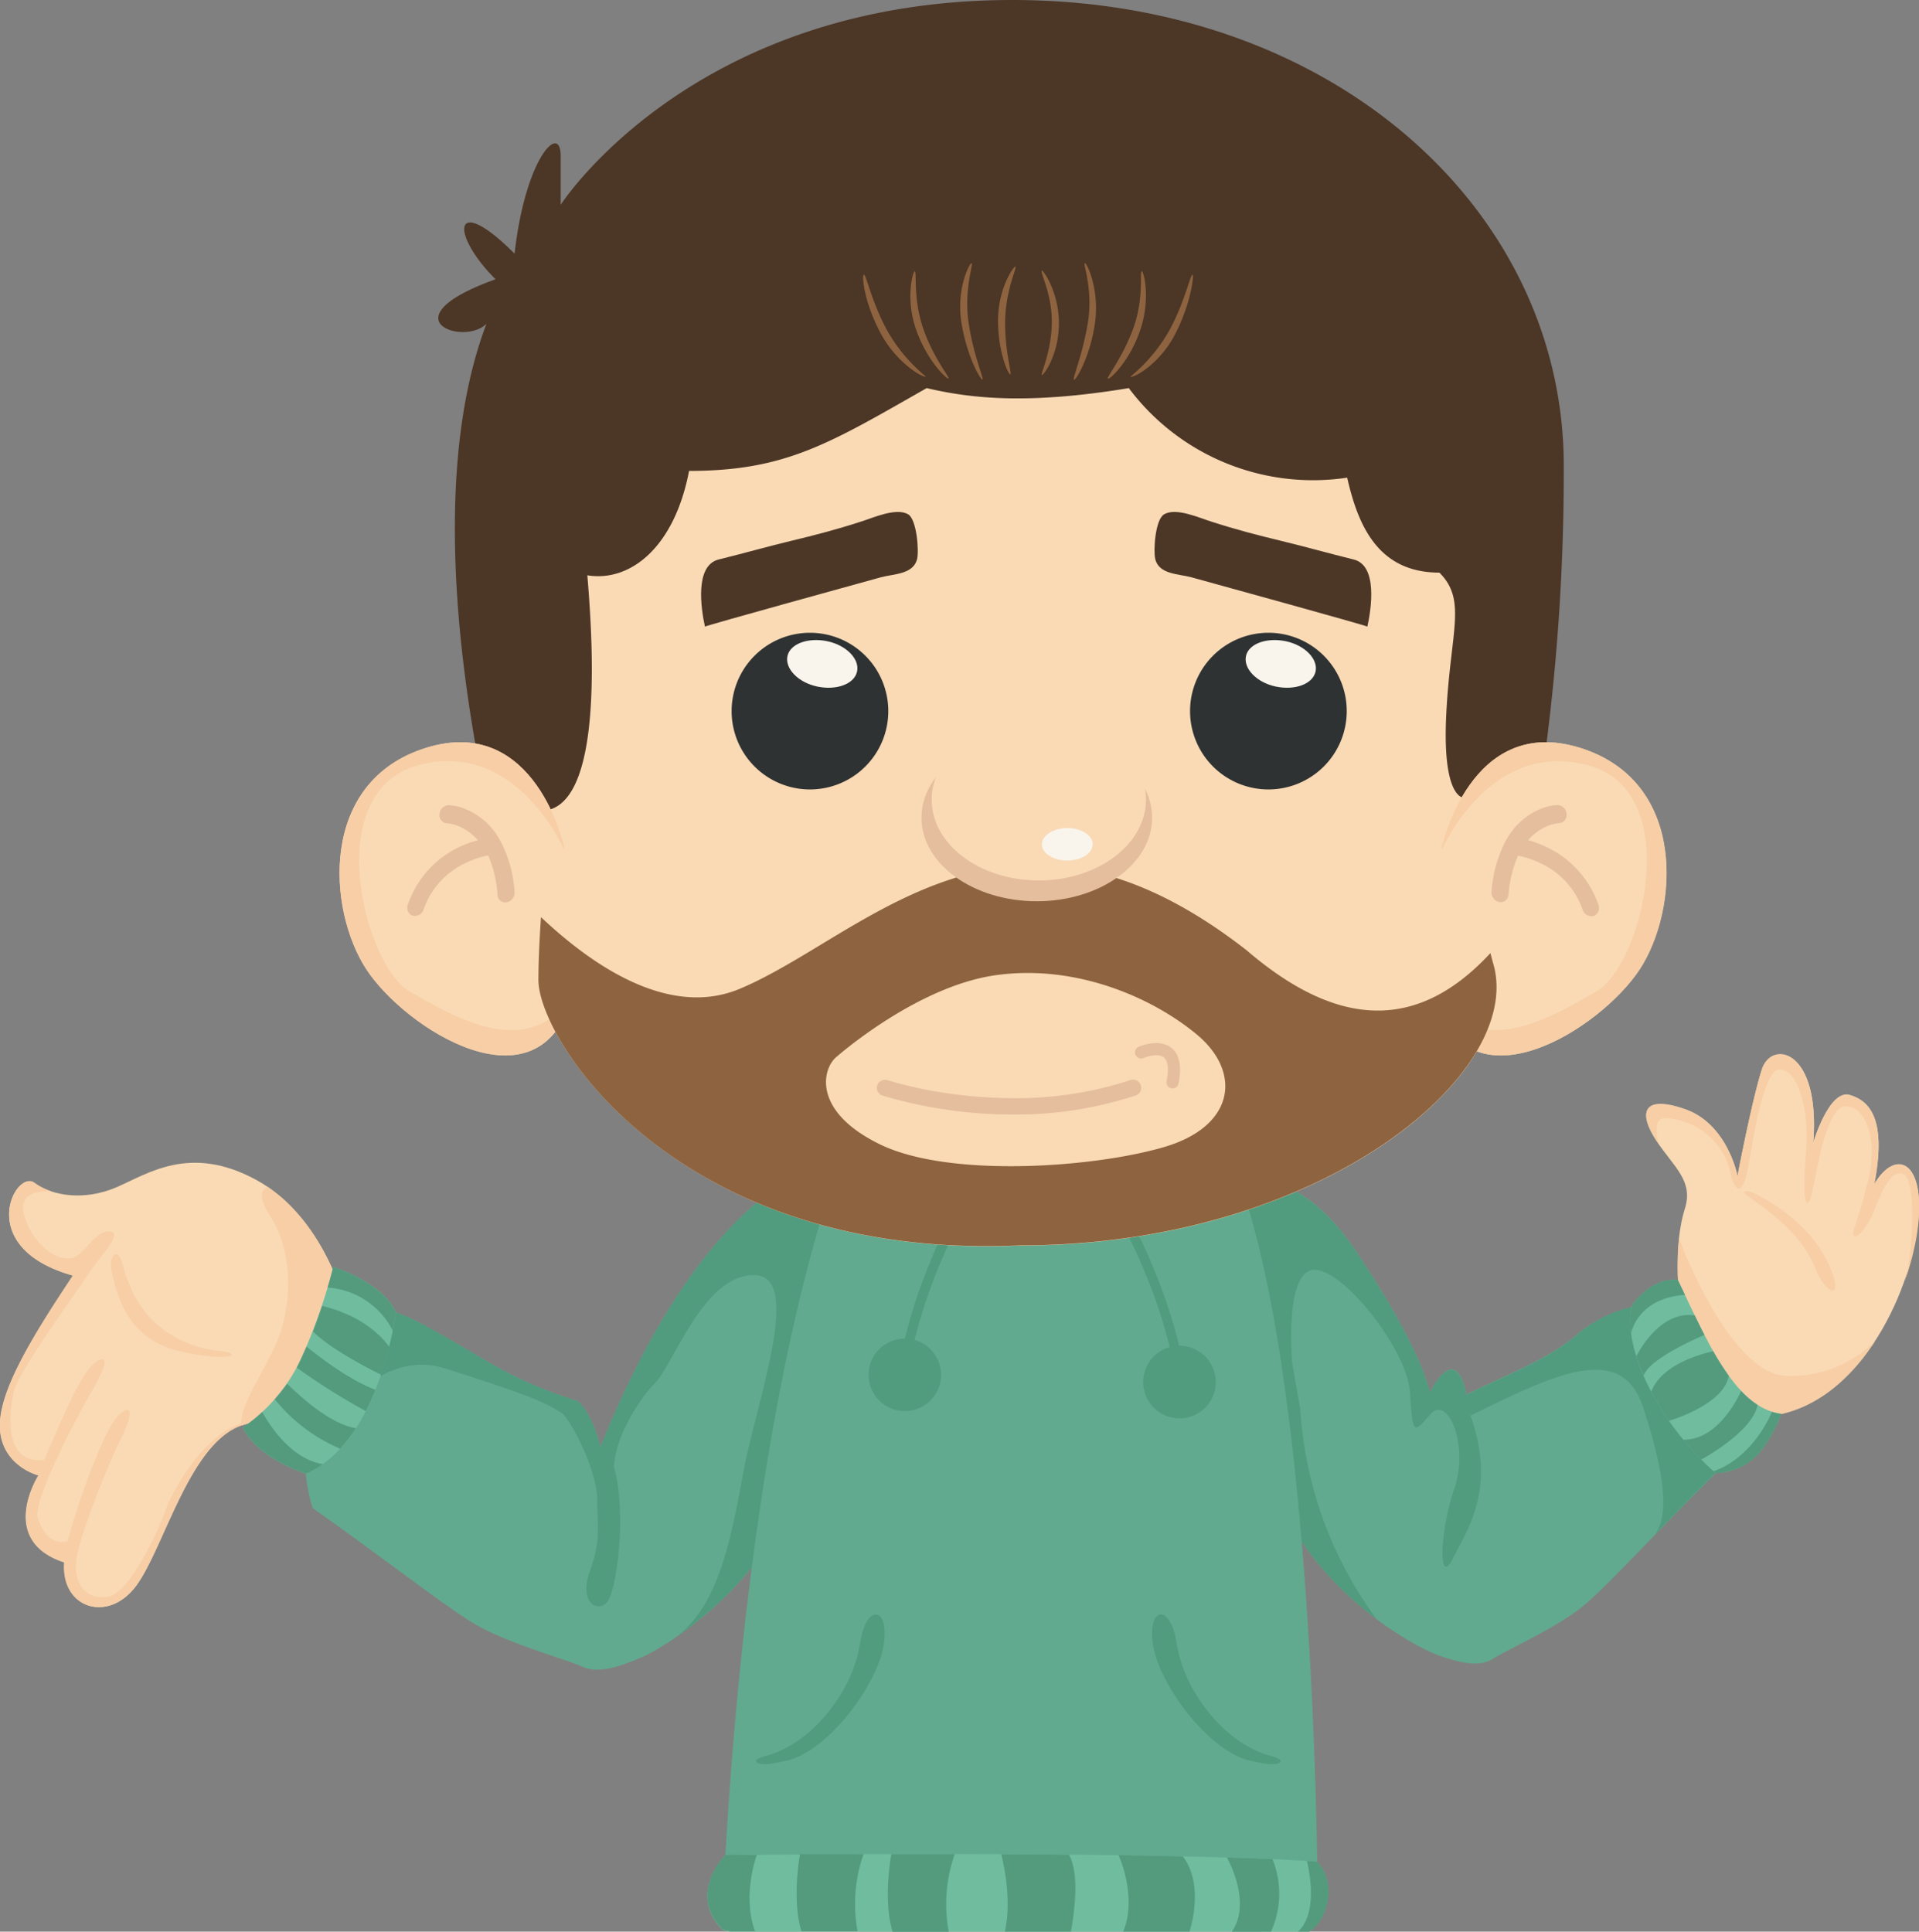 <svg xmlns="http://www.w3.org/2000/svg" viewBox="0 0 258.44 260.15"><rect x="0" y="0" width="258.44" height="260.15" fill="#808080" stroke="none"/><defs><style>.cls-1{fill:#f9dab4;}.cls-2{fill:#f7cea6;}.cls-3{fill:#61aa90;}.cls-4{fill:#519b7e;}.cls-5{fill:#6fbc9f;}.cls-6{fill:#549b7e;}.cls-7{fill:#4c3626;}.cls-8{fill:#e5be9e;}.cls-9{fill:#2f3233;}.cls-10{fill:#f9f5ed;}.cls-11{fill:#8e633f;}</style></defs><title>资源 217</title><g id="图层_2" data-name="图层 2"><g id="Layer_1" data-name="Layer 1"><path class="cls-1" d="M46.41,175.43s-2.83-11.56-11.86-16.5-14.74-.77-18.94,1-8.46,1.21-11-.64S-3.62,168,9.83,171.79c-6,9-10.3,16.25-9.79,21s5.15,5.91,5.15,5.91-5.58,8.75,3.48,11.72c-.48,6.12,5.85,8.27,9.66,3.17s7.26-19.67,14.58-21.74C40.77,189.5,48.07,183.7,46.41,175.43Z"/><path class="cls-2" d="M22.26,203.5c-.76,2.25-4.76,11.07-7.68,11.53s-4.58-1.52-4.34-4.64,4.54-13.67,6-16.53,1.8-5.05-.14-3.39-5.43,11.29-7,17.11c-2,.42-3.23-.83-4-3.12S10.48,190.6,12,188s3.18-5.78,1.11-4.7-5,8.36-7.15,13.31c-5.59.71-4.77-6.57-4.06-9.32s8.2-13,9.89-15.56,4.91-5.73,3-5.87-3.14,2.68-4.81,3.5c-3,.91-6.44-3.23-6.85-6.32S7,160.48,7,160.48H7a8.42,8.42,0,0,1-2.38-1.19c-2.5-1.84-8.27,8.71,5.18,12.51-6,9-10.3,16.25-9.79,21s5.15,5.91,5.15,5.91-5.58,8.75,3.48,11.72c-.48,6.12,5.85,8.27,9.66,3.17s7.26-19.67,14.58-21.74c.56-.17,1.12-.36,1.67-.56C27.91,191.61,23,201.29,22.26,203.5Z"/><path class="cls-2" d="M16.13,169.32a8.32,8.32,0,0,1,.65,1.91A17.21,17.21,0,0,0,17.87,174a13.6,13.6,0,0,0,5.47,5.94A15,15,0,0,0,29,181.87c4.85.49,1.19,1.69-5.23,0s-7.77-7-8.43-9.34c-.22-.81-.67-2.46-.17-3.25C15.56,168.68,15.88,168.88,16.13,169.32Z"/><path class="cls-2" d="M46.41,175.43S43.9,165.2,36.09,159.87c0,0-2.06.38.32,3.95s3.17,9.52,1.53,15.11c-1.37,4.67-5.83,10-5.42,13.07l.39-.13C40.77,189.5,48.07,183.7,46.41,175.43Z"/><path class="cls-3" d="M110.48,157.13s-15.36,2.42-29.62,37.74c0,0-.87-4.06-3-6.14-7.68-2.42-11.3-4.83-15.8-7.46s-8.33-4.83-10.42-4.83c-7.46,8.45-12.83,15.91-9.54,26.66,8.88,6.25,17,12.61,21.39,15.36s12.73,5,14.92,6,5,0,7.9-1.21,14.7-8.33,20.29-20.73S123.54,166.35,110.48,157.13Z"/><path class="cls-4" d="M110.48,157.13s-15.36,2.42-29.62,37.74c0,0-.87-4.06-3-6.14-7.68-2.42-11.3-4.83-15.8-7.46s-8.33-4.83-10.42-4.83c-6,6.74-10.57,12.85-10.52,20.5.2-.42,7.87-16.06,18.75-12.66,11,3.46,13.66,4.61,15.88,6.09,1.35,1.3,4.69,7.74,4.69,11.69s.49,5.43-1,9.54.91,5.6,2.26,4.24,2.76-12,1-18.23c0-3.53,3-8.8,5.52-11.35s6.5-14.54,13.3-14.54.33,17-1.43,26.66-3.53,18.25-9.31,22.28c4.82-3.28,11.85-9.39,15.78-18.11C112.24,190.15,123.54,166.35,110.48,157.13Z"/><path class="cls-5" d="M53.3,176.74s-2,17.26-12.08,21.75c-7.17-2.49-8.52-6.25-8.52-6.25a22.8,22.8,0,0,0,7.68-8.89,73.15,73.15,0,0,0,4.5-12.72S51.57,172.71,53.3,176.74Z"/><path class="cls-6" d="M35.31,190.17a18.22,18.22,0,0,1-2.61,2.07s1.35,3.76,8.52,6.25a12.29,12.29,0,0,0,2.26-1.3C39.41,196.51,36.57,192.41,35.31,190.17Zm9.57-19.54s-.26,1.09-.76,2.77a10.67,10.67,0,0,1,8.77,5.8c.3-1.51.41-2.46.41-2.46C51.57,172.71,44.88,170.63,44.88,170.63Zm-4.5,12.72c-.13.29-.28.56-.42.84a89.39,89.39,0,0,0,9.3,5.85c.49-.95.92-1.91,1.3-2.87-3.45-1.29-7.35-4.25-9.27-5.82C41,182,40.7,182.69,40.38,183.35Zm3-7.48c-.36,1.07-.77,2.24-1.23,3.45,2.29,2.29,7.08,4.79,9.19,5.84.45-1.34.81-2.62,1.09-3.76C49.82,177.85,45.64,176.41,43.35,175.87ZM37,188.44a22.65,22.65,0,0,0,8.81,6.67,21.26,21.26,0,0,0,2.12-2.76c-3.43-.56-7.41-4.19-9.26-6A26.6,26.6,0,0,1,37,188.44Z"/><path class="cls-1" d="M226.61,178.3s-1.72-9.08.31-15.56c1.17-3.71-1.51-5.59-3.81-9.05-2.48-3.73-2-6.26,3.79-4.29s7.09,9,7.09,9S236,148,237.28,144s7.9-2.8,6.92,9.87c0,0,2.13-7.24,4.93-6.41s4.94,3.45,3.29,12c3-5.1,7.41-3,5.6,7.24s-9.65,24.89-22.63,24C224.75,185.39,226.61,178.3,226.61,178.3Z"/><path class="cls-2" d="M252.42,159.51c1.65-8.56-.49-11.19-3.29-12s-4.93,6.41-4.93,6.41c1-12.67-5.6-13.82-6.92-9.87S234,158.36,234,158.36s-1.33-7-7.09-9-6.27.56-3.79,4.29l.29.43h0s-1.1-3.5.87-3.5a9.49,9.49,0,0,1,8.89,7.9c.58,2.06,1.56,2.47,2.22-1.07S237.45,144,239.67,144s4.11,4.85,3.54,11.44.16,8,.82,5.18S245.92,149,248.56,149s4.44,4.27,3,10.12-2.31,6.91-1.89,7.32,1.81-1.07,2.88-3.78,2.38-5.43,3.94-4.45,1.22,10.66,0,14.43a37.08,37.08,0,0,0,1.58-5.87C259.83,156.55,255.39,154.41,252.42,159.51Zm3.83,13.65v0Z"/><path class="cls-2" d="M235.56,160.41s8.64,3.46,11.31,11.32c1.11,3.58-1.19,2.09-2.35-.79s-2.79-4.85-5.75-7.32S233.75,160.41,235.56,160.41Z"/><path class="cls-2" d="M240.82,185.31c-7.95,0-14.7-18.54-14.7-18.54h0a44.94,44.94,0,0,0,.49,11.53s-1.86,7.09,8.78,12.49c7.48.49,13.25-4.18,17.14-10.18A16,16,0,0,1,240.82,185.31Z"/><path class="cls-3" d="M197.49,187.8c6.58-3.18,10.91-4.77,14.62-7.84a17.65,17.65,0,0,1,9.06-4.18c7.63,7.62,11.61,11.6,9.9,22.62-7.22,7.13-13.74,14.28-17.34,17.46s-10.79,6.32-12.64,7.53-4.5.52-7.19-.39-14.08-6.77-20.5-18.51-19.23-34.22-8.63-44.72c0,0,8.67-5,17.88,8.79s9.9,19,9.9,19S196,180.37,197.49,187.8Z"/><path class="cls-4" d="M212.11,180c-3.71,3.07-8,4.66-14.62,7.84-1.54-7.43-4.94-.25-4.94-.25s-.69-5.23-9.9-19-17.88-8.79-17.88-8.79c-10.6,10.5,2.21,33,8.63,44.72A43,43,0,0,0,185.35,218h0a53,53,0,0,1-10.23-28.17l-1.1-6.3s-1.07-12.24,2.87-12.51,12.62,10.77,13,16.46.4,5.7,2.74,3,5.24,4.15,3.23,10-2.15,13.34-.22,9.47,5.94-9.43,2.39-19.3c11.06-5.39,20.3-10.11,23.23-1.18s3.72,15,1.36,17.46h0c2.59-2.68,5.46-5.63,8.44-8.57,1.71-11-2.27-15-9.9-22.62A17.65,17.65,0,0,0,212.11,180Z"/><path class="cls-5" d="M219.78,175.8s2.59-3.85,6.19-3.39c3.54,7.29,7.5,17.24,13.93,18-2.24,5.66-4.84,7.71-8.83,8C223.38,191.71,218.39,181.54,219.78,175.8Z"/><path class="cls-6" d="M232.82,185.28h0a35,35,0,0,1-2.09-3.29h0s-6.85,1.29-8.35,5.46a36.83,36.83,0,0,0,2.39,3.9S232.14,189.25,232.82,185.28Zm-5.9-10.89h0c-.32-.68-.64-1.34-.95-2-3.6-.46-6.19,3.39-6.19,3.39a10.35,10.35,0,0,0-.11,3.8S220.46,174.84,226.92,174.39Zm2.62,5.39c-.45-.86-.88-1.74-1.3-2.62-4.88-.73-7.87,5.51-7.87,5.51a25.65,25.65,0,0,0,1,2.58c.83-2.43,8.2-5.47,8.2-5.47Zm9.1,10.36h0s-2.41,6.12-7.88,8l.31.28c4-.28,6.59-2.33,8.83-8A6.73,6.73,0,0,1,238.64,190.14Zm-1.94-.93h0a12,12,0,0,1-2.22-1.88s-2.81,6.67-7.8,6.56c.76.92,1.57,1.82,2.43,2.69C229.13,196.56,236,192.89,236.7,189.21Z"/><path class="cls-3" d="M115.2,151.42S101.38,178.7,97.43,254.48h80s-.18-81.18-14.16-103.37C125.5,149,115.2,151.42,115.2,151.42Z"/><path class="cls-5" d="M97.69,249.85s-5.2,5.25-.37,10.08c.31.08.66.15,1,.22h77.92c2.28-1.13,4-6.48,1.07-9.44C154.49,249.17,97.69,249.85,97.69,249.85Z"/><path class="cls-6" d="M101.93,249.8l-4.24,0s-5.2,5.25-.37,10.08c.31.08.66.15,1,.22h3.37C99.88,255.28,101.93,249.8,101.93,249.8Z"/><path class="cls-6" d="M116.3,249.71l-8.56,0s-1.14,6.09.19,10.39h7.56A20.2,20.2,0,0,1,116.3,249.71Z"/><path class="cls-6" d="M176,250.62s1.83,6.76-1.19,9.53h1.48c2.28-1.13,4-6.48,1.07-9.44Z"/><path class="cls-6" d="M160.2,260.15c.61-2,1.61-6.82-.9-10.14-2.8-.07-5.71-.12-8.66-.16,0,0,2.58,5.54.63,10.3Z"/><path class="cls-6" d="M171.17,260.15a12.37,12.37,0,0,0,.2-9.76c-1.92-.09-4-.16-6.14-.23,0,0,3.44,6,.67,10Z"/><path class="cls-6" d="M144.23,260.15c.46-2.53,1.2-7.87-.28-10.37l-9.11-.06h0s1.59,5.86.48,10.43Z"/><path class="cls-6" d="M128.58,249.71h-8.49l-.06.06s-1.14,6.09.18,10.39h7.56A20.32,20.32,0,0,1,128.58,249.71Z"/><path class="cls-4" d="M103.41,236.41c4.46-1.32,8.12-5.11,10.33-9.1a19.26,19.26,0,0,0,2.12-6.16c.82-5.27,4-4.78,3.13.49s-7.41,14.15-13,15.47c-.68.16-1.37.3-2.06.4a4.25,4.25,0,0,1-1.74,0C101.06,237,102.84,236.58,103.41,236.41Z"/><path class="cls-4" d="M170.88,236.41c-4.46-1.32-8.12-5.11-10.33-9.1a19.26,19.26,0,0,1-2.12-6.16c-.82-5.27-4-4.78-3.13.49s7.41,14.15,13,15.47c.68.16,1.37.3,2.06.4a4.25,4.25,0,0,0,1.74,0C173.23,237,171.45,236.58,170.88,236.41Z"/><path class="cls-4" d="M129,163.64a.66.66,0,0,0-.9.24,62.2,62.2,0,0,0-3,6.48,70.55,70.55,0,0,0-3.24,9.92h0a4.88,4.88,0,1,0,1.31.18,70.43,70.43,0,0,1,3.15-9.61c.8-1.94,1.54-3.53,2.08-4.62.28-.55.5-1,.65-1.26l.18-.33,0-.08,0,0A.65.65,0,0,0,129,163.64Z"/><path class="cls-4" d="M158.81,181.27h0a70.72,70.72,0,0,0-3.24-9.93,62.56,62.56,0,0,0-3-6.47.66.66,0,1,0-1.14.65v0l.05.08.17.32c.16.29.38.72.65,1.26.55,1.1,1.29,2.69,2.08,4.63a70,70,0,0,1,3.15,9.61,4.89,4.89,0,1,0,1.32-.18Z"/><path class="cls-7" d="M69.51,123.86S54,74,65.51,43.61c-3.08,3.08-13.56-.68,1.23-6C60.53,31.42,61,25.85,69.3,34.16c1.46-13,6.21-17.72,6.21-13.15v6.57S93.23,0,136.34,0,210.6,28.22,210.6,62.75a288.92,288.92,0,0,1-6.31,60.83Z"/><path class="cls-1" d="M74.14,109s-1.64,14.9-1.64,23,18.9,37.81,64.93,35.75c40.28,0,67.82-23,63.71-37.81s-4-22.5-4-22.5-2.92.18-2.37-11.14,2.83-15.44-.92-19.18c-8.4,0-11-6.58-12.42-12.79a31,31,0,0,1-29.41-12.06c-13.33,2.2-21,1.46-27.22,0-13.15,7.49-19,11.15-32,11.15-2,10.41-8,15-13.7,14.06C79.71,84.94,81.36,106.66,74.14,109Z"/><path class="cls-1" d="M76,114.13s-3.83-17.92-18.5-13.45-13.38,21.91-8.13,29.89S72.49,150,77.06,134.34C76.89,124.43,76,114.13,76,114.13Z"/><path class="cls-2" d="M57.5,100.68C72.17,96.21,76,114.13,76,114.13l0,.34s-6.43-15-19.69-11.41-7.21,27-1.17,30.45,15.67,9.35,21.89.83c-4.57,15.68-22.44,4.22-27.69-3.77S42.84,105.14,57.5,100.68Z"/><path class="cls-8" d="M69.3,120.12a16.92,16.92,0,0,0-1.84-6.73,1.26,1.26,0,0,0-.13-.23A9.33,9.33,0,0,0,62.79,109a7.05,7.05,0,0,0-2.37-.56,1.29,1.29,0,0,0-1.23,1.2,1.09,1.09,0,0,0,1,1.24h.07a5.42,5.42,0,0,1,1.55.41,7.07,7.07,0,0,1,2.56,1.87A15.59,15.59,0,0,0,62,114a13.44,13.44,0,0,0-6.79,7.07c-.1.24-.19.49-.28.75a1.17,1.17,0,0,0,.58,1.49l.08,0a1.21,1.21,0,0,0,1.46-.83c.06-.19.14-.39.22-.59a10.84,10.84,0,0,1,5.51-5.7,13,13,0,0,1,2.6-.91l.37-.08A16.09,16.09,0,0,1,67,120.52a1.09,1.09,0,0,0,.65.94,1,1,0,0,0,.58.06A1.32,1.32,0,0,0,69.3,120.12Z"/><path class="cls-1" d="M194.17,114.13s3.83-17.92,18.5-13.45,13.38,21.91,8.13,29.89-23.12,19.45-27.69,3.77C193.28,124.43,194.17,114.13,194.17,114.13Z"/><path class="cls-2" d="M212.67,100.68c-14.67-4.47-18.5,13.45-18.5,13.45l0,.34s6.43-15,19.69-11.41,7.21,27,1.17,30.45-15.67,9.35-21.89.83c4.57,15.68,22.44,4.22,27.69-3.77S227.33,105.14,212.67,100.68Z"/><path class="cls-8" d="M200.87,120.12a17.09,17.09,0,0,1,1.84-6.73,1.26,1.26,0,0,1,.13-.23,9.33,9.33,0,0,1,4.54-4.18,7.05,7.05,0,0,1,2.37-.56,1.29,1.29,0,0,1,1.23,1.2,1.09,1.09,0,0,1-1,1.24h-.07a5.42,5.42,0,0,0-1.55.41,7.07,7.07,0,0,0-2.56,1.87,15.59,15.59,0,0,1,2.39.9,13.44,13.44,0,0,1,6.79,7.07c.1.24.19.49.28.75a1.17,1.17,0,0,1-.58,1.49l-.08,0a1.21,1.21,0,0,1-1.46-.83c-.06-.19-.14-.39-.22-.59a10.84,10.84,0,0,0-5.51-5.7,13,13,0,0,0-2.6-.91l-.37-.08a16.09,16.09,0,0,0-1.28,5.25,1.09,1.09,0,0,1-.65.94,1,1,0,0,1-.58.06A1.32,1.32,0,0,1,200.87,120.12Z"/><path class="cls-9" d="M119.63,95.77a10.55,10.55,0,1,1-10.55-10.55A10.55,10.55,0,0,1,119.63,95.77Z"/><path class="cls-10" d="M115.42,90.46c-.38,1.68-2.79,2.55-5.37,2s-4.36-2.43-4-4.1,2.79-2.54,5.37-2S115.81,88.79,115.42,90.46Z"/><path class="cls-9" d="M181.37,95.77a10.55,10.55,0,1,1-10.55-10.55A10.54,10.54,0,0,1,181.37,95.77Z"/><path class="cls-10" d="M177.17,90.46c-.39,1.68-2.79,2.55-5.37,2s-4.36-2.43-4-4.1,2.79-2.54,5.37-2S177.55,88.79,177.17,90.46Z"/><path class="cls-7" d="M94.94,84.39c0-.11,21.71-6.1,23.68-6.64,1.71-.47,4.39-.37,4.89-2.47.27-1.12-.05-5.3-1.19-6-1.63-1-4.89.53-6.47,1-3.07,1-6.16,1.81-9.3,2.56s-6.5,1.71-9.76,2.51S94.41,82,94.94,84.39Z"/><path class="cls-7" d="M184.15,84.39c0-.11-21.71-6.1-23.69-6.64-1.71-.47-4.39-.37-4.88-2.47-.27-1.12,0-5.3,1.18-6,1.63-1,4.89.53,6.47,1,3.08,1,6.17,1.81,9.3,2.56s6.5,1.71,9.77,2.51S184.68,82,184.15,84.39Z"/><path class="cls-8" d="M118.82,147.54a61.21,61.21,0,0,0,17.68,2.56,51.68,51.68,0,0,0,16.44-2.56,1.09,1.09,0,0,0,.7-1.38,1.11,1.11,0,0,0-1.39-.7,49.44,49.44,0,0,1-15.75,2.44,62.55,62.55,0,0,1-12.16-1.22c-1.52-.31-2.74-.62-3.57-.84l-.94-.28-.24-.07-.06,0h0a1.1,1.1,0,0,0-1.39.7A1.09,1.09,0,0,0,118.82,147.54Z"/><path class="cls-8" d="M154,142.49l-.12-.28.12.28h0l-.12-.28.12.28a5.46,5.46,0,0,1,.56-.19,4.7,4.7,0,0,1,1.16-.18,2.33,2.33,0,0,1,.62.08,1.14,1.14,0,0,1,.35.17,1.13,1.13,0,0,1,.39.51,3,3,0,0,1,.2,1.18,8.4,8.4,0,0,1-.19,1.62.83.83,0,0,0,1.62.32,10.38,10.38,0,0,0,.21-1.94,4.84,4.84,0,0,0-.26-1.65,3,3,0,0,0-.53-.93,2.73,2.73,0,0,0-1.17-.8,3.65,3.65,0,0,0-1.24-.2,6.15,6.15,0,0,0-1.64.25,5.74,5.74,0,0,0-.73.25.82.82,0,1,0,.65,1.51Z"/><path class="cls-11" d="M201.14,129.91c-.11-.37-.21-.74-.3-1.1l-.12-.45h0c-10.34,11.19-21.28,9.54-32.86-.4-32.33-25.21-51.24-1.92-68.23,5.21-10.09,4.23-20.91-4.12-26.77-9.65-.21,3-.35,6-.35,8.45,0,7.54,16,33.29,54.59,35.68a98.58,98.58,0,0,0,10.34.07C177.71,167.72,205.25,144.71,201.14,129.91Zm-44.32,24.56c-9.52,2.81-29,4.18-38.29-.34s-7.73-10.28-5.89-11.78c0,0,10.69-9.46,21.37-11s21,2.87,27.13,7.94S166.34,151.66,156.82,154.47Z"/><path class="cls-8" d="M155.16,110.13c0,6.22-7,11.25-15.53,11.25s-15.53-5-15.53-11.25,7-11.25,15.53-11.25S155.16,103.91,155.16,110.13Z"/><path class="cls-1" d="M154.33,107.7c0,6-6.46,10.88-14.43,10.88s-14.43-4.87-14.43-10.88,6.46-10.88,14.43-10.88S154.33,101.69,154.33,107.7Z"/><path class="cls-10" d="M147.16,113.71c0,1.21-1.53,2.19-3.42,2.19s-3.43-1-3.43-2.19,1.54-2.19,3.43-2.19S147.16,112.5,147.16,113.71Z"/><path class="cls-11" d="M119.5,44.54c-2.16-3.94-2.84-7.63-3.16-7.55s.06,3.87,2.32,8,5.94,6.06,6,5.69A22,22,0,0,1,119.5,44.54Zm3.69-8c-.2-.11-1.32,3.59.19,7.87s4.22,6.77,4.37,6.57-2.11-2.85-3.46-6.87S123.51,36.57,123.19,36.53Zm7.67-1.09c-.21-.19-2.12,3.38-1.38,8s2.63,7.82,2.84,7.68-1.28-3.44-1.89-7.8S131.11,35.54,130.86,35.44ZM160.61,37c-.32-.08-1,3.61-3.16,7.55a22.11,22.11,0,0,1-5.19,6.15c.09.37,3.81-1.45,6-5.69S160.81,37,160.61,37Zm-6.85-.46c-.31,0,.33,3.56-1.1,7.57S149,50.8,149.2,51s2.93-2.3,4.37-6.56S154,36.42,153.76,36.53Zm-7.67-1.09c-.25.1,1.13,3.51.43,7.91s-2.14,7.69-1.89,7.8,2.2-3.1,2.84-7.68S146.3,35.25,146.09,35.44Zm-9.34.46c-.16-.18-2.31,2.82-2.34,7.16s1.43,7.48,1.66,7.36-.79-3.29-.7-7.34S137,36,136.75,35.9Zm3.56.54c-.32.14,1.4,3.08,1.34,7.06s-1.58,6.94-1.34,7,2.31-2.76,2.3-7S140.43,36.29,140.31,36.44Z"/></g></g></svg>